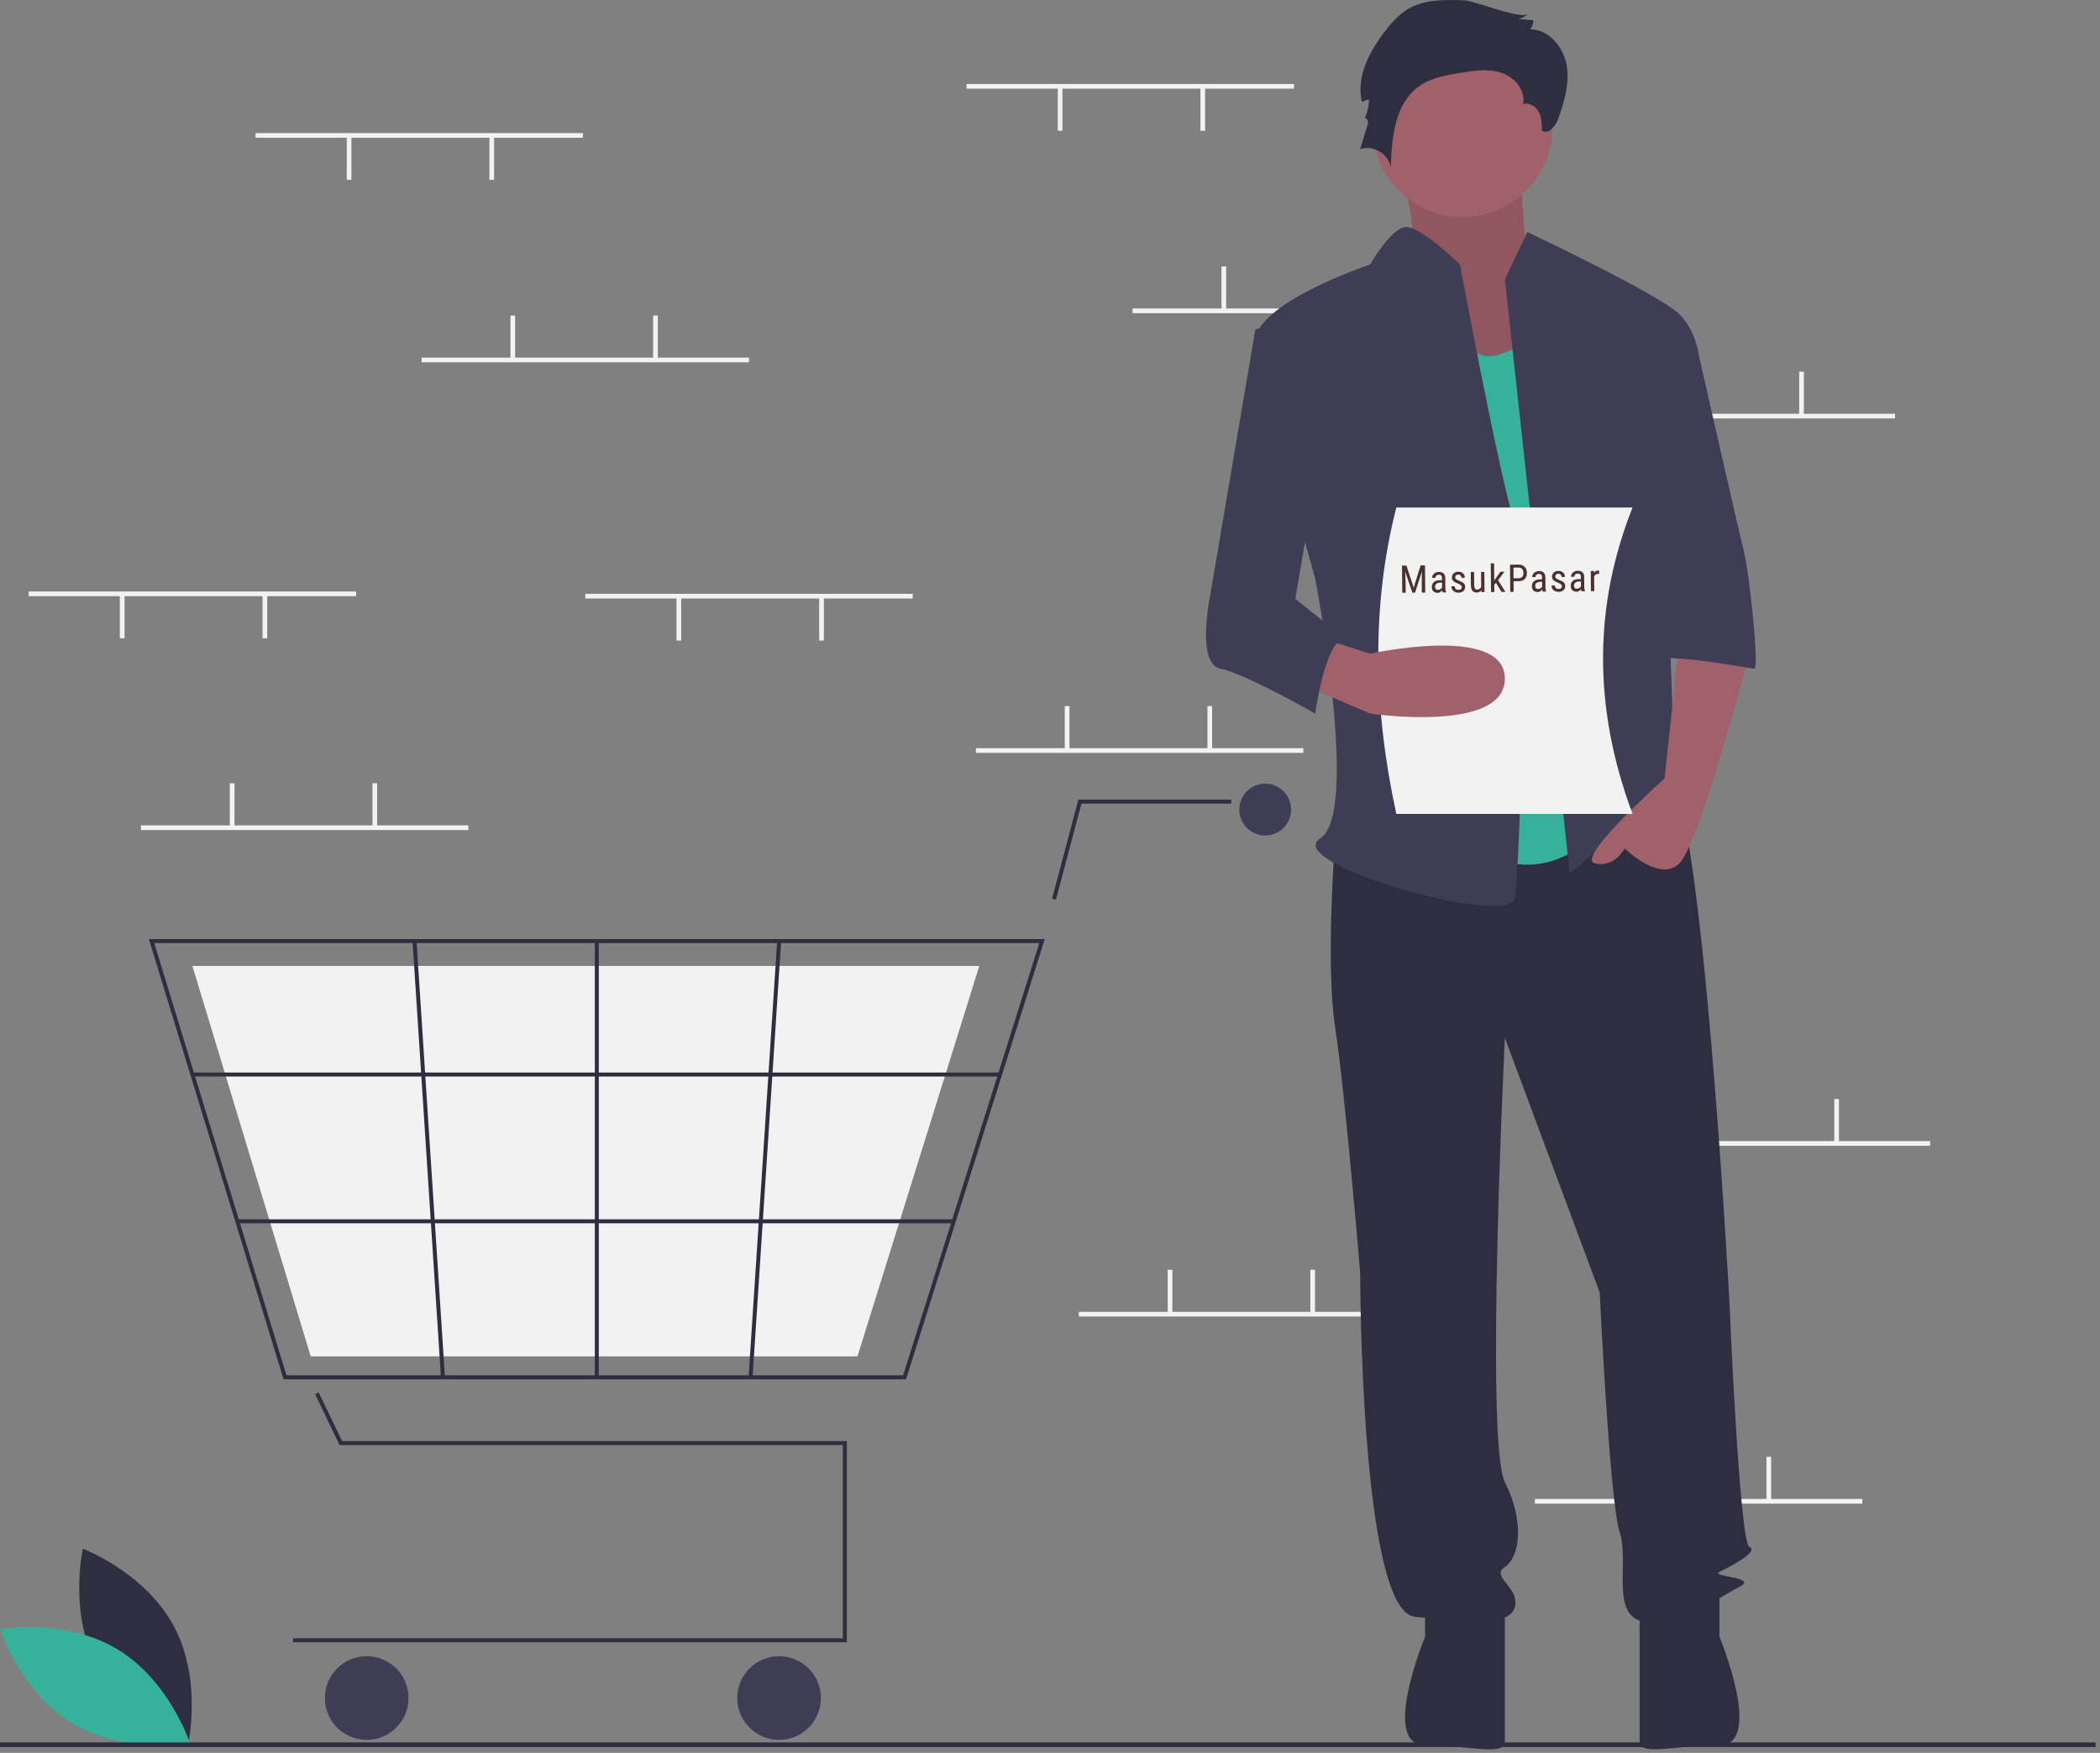<svg width="351" height="293" viewBox="0 0 351 293" fill="none" xmlns="http://www.w3.org/2000/svg">
<rect x="0" y="0" width="351" height="293" fill="#808080" stroke="none"/>
<g clip-path="url(#clip0)">
<path d="M16.276 278.629C21.134 287.64 31.446 291.508 31.446 291.508C31.446 291.508 33.88 280.767 29.022 271.756C24.163 262.746 13.851 258.878 13.851 258.878C13.851 258.878 11.417 269.619 16.276 278.629Z" fill="#2F2E41"/>
<path d="M19.615 275.665C28.387 280.942 31.766 291.425 31.766 291.425C31.766 291.425 20.922 293.351 12.15 288.073C3.378 282.796 0 272.314 0 272.314C0 272.314 10.844 270.388 19.615 275.665Z" fill="#35B299"/>
<path d="M216.281 14.037H161.551V14.819H216.281V14.037Z" fill="#F2F2F2"/>
<path d="M201.425 14.623H200.644V21.856H201.425V14.623Z" fill="#F2F2F2"/>
<path d="M177.579 14.623H176.797V21.856H177.579V14.623Z" fill="#F2F2F2"/>
<path d="M244.036 51.566H189.306V52.348H244.036V51.566Z" fill="#F2F2F2"/>
<path d="M204.943 44.53H204.162V51.762H204.943V44.53Z" fill="#F2F2F2"/>
<path d="M228.79 44.53H228.008V51.762H228.79V44.53Z" fill="#F2F2F2"/>
<path d="M316.749 69.158H262.019V69.94H316.749V69.158Z" fill="#F2F2F2"/>
<path d="M277.656 62.122H276.875V69.354H277.656V62.122Z" fill="#F2F2F2"/>
<path d="M301.503 62.122H300.721V69.354H301.503V62.122Z" fill="#F2F2F2"/>
<path d="M311.276 250.549H256.546V251.331H311.276V250.549Z" fill="#F2F2F2"/>
<path d="M272.183 243.512H271.401V250.744H272.183V243.512Z" fill="#F2F2F2"/>
<path d="M296.03 243.512H295.248V250.744H296.03V243.512Z" fill="#F2F2F2"/>
<path d="M217.844 125.061H163.114V125.843H217.844V125.061Z" fill="#F2F2F2"/>
<path d="M178.752 118.024H177.97V125.256H178.752V118.024Z" fill="#F2F2F2"/>
<path d="M202.598 118.024H201.816V125.256H202.598V118.024Z" fill="#F2F2F2"/>
<path d="M235.045 219.274H180.315V220.056H235.045V219.274Z" fill="#F2F2F2"/>
<path d="M195.952 212.238H195.17V219.47H195.952V212.238Z" fill="#F2F2F2"/>
<path d="M219.799 212.238H219.017V219.47H219.799V212.238Z" fill="#F2F2F2"/>
<path d="M322.613 190.737H267.883V191.519H322.613V190.737Z" fill="#F2F2F2"/>
<path d="M283.521 183.7H282.739V190.932H283.521V183.7Z" fill="#F2F2F2"/>
<path d="M307.368 183.7H306.586V190.932H307.368V183.7Z" fill="#F2F2F2"/>
<path d="M141.54 274.504H48.973V273.838H140.874V241.54H56.755L52.669 233.026L53.269 232.738L57.174 240.874H141.54V274.504Z" fill="#2F2E41"/>
<path d="M61.293 290.819C65.155 290.819 68.285 287.689 68.285 283.827C68.285 279.965 65.155 276.834 61.293 276.834C57.431 276.834 54.3 279.965 54.3 283.827C54.3 287.689 57.431 290.819 61.293 290.819Z" fill="#3F3D56"/>
<path d="M130.218 290.819C134.08 290.819 137.211 287.689 137.211 283.827C137.211 279.965 134.08 276.834 130.218 276.834C126.356 276.834 123.226 279.965 123.226 283.827C123.226 287.689 126.356 290.819 130.218 290.819Z" fill="#3F3D56"/>
<path d="M211.464 139.649C213.855 139.649 215.793 137.711 215.793 135.321C215.793 132.93 213.855 130.992 211.464 130.992C209.074 130.992 207.135 132.93 207.135 135.321C207.135 137.711 209.074 139.649 211.464 139.649Z" fill="#3F3D56"/>
<path d="M151.44 230.551H47.395L24.882 156.964H174.625L174.488 157.397L151.44 230.551ZM47.887 229.885H150.951L173.717 157.63H25.782L47.887 229.885Z" fill="#2F2E41"/>
<path d="M143.318 226.722H51.932L32.158 161.459H163.682L163.562 161.843L143.318 226.722Z" fill="#F2F2F2"/>
<path d="M176.491 150.39L175.847 150.219L180.241 133.656H205.804V134.322H180.754L176.491 150.39Z" fill="#2F2E41"/>
<path d="M167.142 179.273H32.157V179.939H167.142V179.273Z" fill="#2F2E41"/>
<path d="M159.412 203.808H39.663V204.474H159.412V203.808Z" fill="#2F2E41"/>
<path d="M100.085 157.297H99.419V230.218H100.085V157.297Z" fill="#2F2E41"/>
<path d="M129.9 157.277L125.12 230.196L125.784 230.239L130.565 157.32L129.9 157.277Z" fill="#2F2E41"/>
<path d="M69.617 157.276L68.952 157.319L73.705 230.24L74.37 230.197L69.617 157.276Z" fill="#2F2E41"/>
<path d="M350.272 291.242H0V292.024H350.272V291.242Z" fill="#2F2E41"/>
<path d="M232.763 24.189C232.763 24.189 238.478 40.454 234.961 42.956C231.444 45.459 246.83 65.894 246.83 65.894L265.293 60.889L255.182 43.79C255.182 43.79 253.864 26.691 253.864 24.189C253.864 21.686 232.763 24.189 232.763 24.189Z" fill="#A0616A"/>
<path opacity="0.1" d="M232.763 24.189C232.763 24.189 238.478 40.454 234.961 42.956C231.444 45.459 246.83 65.894 246.83 65.894L265.293 60.889L255.182 43.79C255.182 43.79 253.864 26.691 253.864 24.189C253.864 21.686 232.763 24.189 232.763 24.189Z" fill="black"/>
<path d="M223.17 140.13C223.17 140.13 221.502 160.982 223.17 171.826C224.839 182.669 227.341 212.697 227.341 212.697C227.341 212.697 227.341 269.416 236.516 270.25C245.691 271.084 252.364 271.918 253.198 268.582C254.032 265.246 249.028 263.577 251.53 261.909C254.032 260.241 254.866 254.402 251.53 247.729C248.194 241.056 251.53 173.494 251.53 173.494L267.378 216.033C267.378 216.033 269.046 251.066 270.714 256.07C272.383 261.075 269.046 270.25 274.885 271.084C280.724 271.918 287.397 266.914 290.733 265.246C294.069 263.577 285.728 263.577 287.397 262.743C289.065 261.909 294.069 259.407 292.401 258.573C290.733 257.739 289.065 217.701 289.065 217.701C289.065 217.701 284.477 132.206 278.638 128.869C272.8 125.533 269.046 131.28 269.046 131.28L223.17 140.13Z" fill="#2F2E41"/>
<path d="M238.184 266.914V273.587C238.184 273.587 230.677 291.726 238.184 291.726C245.691 291.726 251.53 293.605 251.53 291.103V268.582L238.184 266.914Z" fill="#2F2E41"/>
<path d="M287.396 266.902V273.575C287.396 273.575 294.903 291.714 287.396 291.714C279.89 291.714 274.051 293.594 274.051 291.091V268.571L287.396 266.902Z" fill="#2F2E41"/>
<path d="M244.44 36.284C252.732 36.284 259.454 29.562 259.454 21.27C259.454 12.978 252.732 6.256 244.44 6.256C236.148 6.256 229.426 12.978 229.426 21.27C229.426 29.562 236.148 36.284 244.44 36.284Z" fill="#A0616A"/>
<path d="M239.853 49.212C239.853 49.212 244.023 61.724 250.696 59.222L257.369 56.719L269.046 136.794C269.046 136.794 259.871 150.139 246.525 141.798C233.18 133.457 239.853 49.212 239.853 49.212Z" fill="#35B299"/>
<path d="M251.531 46.71L255.284 38.786C255.284 38.786 277.388 49.212 280.724 52.548C284.061 55.885 284.061 60.889 284.061 60.889L278.222 81.742C278.222 81.742 279.89 127.618 279.89 129.286C279.89 130.954 285.729 140.13 281.558 136.793C277.388 133.457 276.554 130.12 273.217 135.125C269.881 140.13 262.374 145.968 262.374 145.968L251.531 46.71Z" fill="#3F3D56"/>
<path d="M280.724 106.766L278.222 130.121C278.222 130.121 263.208 143.466 266.544 144.3C269.881 145.135 271.549 141.798 271.549 141.798C271.549 141.798 277.387 147.637 280.724 144.3C284.06 140.964 292.401 109.268 292.401 109.268L280.724 106.766Z" fill="#A0616A"/>
<path d="M244.76 0.051C241.432 -0.068 237.87 -0.127 235.064 1.667C233.773 2.567 232.64 3.675 231.713 4.947C228.979 8.402 226.618 12.75 227.633 17.037L228.812 16.577C228.812 17.721 228.558 18.851 228.067 19.885C228.234 19.402 228.79 20.183 228.641 20.671L227.342 24.933C229.477 24.15 232.133 25.735 232.458 27.985C232.607 23.036 233.12 17.36 237.135 14.462C239.16 13.001 241.723 12.554 244.188 12.158C246.463 11.793 248.847 11.444 251.026 12.193C253.205 12.942 255.06 15.17 254.566 17.42C255.571 17.074 256.694 17.774 257.19 18.713C257.687 19.653 257.713 20.761 257.728 21.823C258.799 22.58 260.017 21.077 260.454 19.841C261.478 16.938 262.389 13.849 261.837 10.821C261.285 7.793 258.818 4.899 255.74 4.889C256.113 4.479 256.313 3.939 256.296 3.384L253.759 3.17C254.403 3.079 254.995 2.767 255.434 2.287C254.416 3.407 246.407 0.11 244.76 0.051Z" fill="#2F2E41"/>
<path d="M244.023 44.207C244.023 44.207 237.233 37.553 234.789 37.961C232.346 38.368 229.009 44.207 229.009 44.207C229.009 44.207 208.991 50.88 209.825 57.553C210.659 64.226 219.834 96.756 219.834 96.756C219.834 96.756 227.341 135.959 220.668 140.129C213.995 144.3 252.364 155.143 253.198 150.139C254.032 145.134 255.701 95.088 253.198 87.581C250.696 80.074 244.023 44.207 244.023 44.207Z" fill="#3F3D56"/>
<path d="M273.217 57.553H283.531C283.531 57.553 290.734 89.249 291.568 92.586C292.402 95.922 294.07 111.77 293.236 111.77C292.402 111.77 275.72 108.434 275.72 110.936L273.217 57.553Z" fill="#3F3D56"/>
<path d="M272.868 136.043H233.385C229.531 118.318 229.21 101.193 233.385 84.832H272.868C266.496 100.899 266.098 117.907 272.868 136.043Z" fill="#F2F2F2"/>
<path d="M217.332 114.273L229.01 119.277C229.01 119.277 251.53 122.614 251.53 113.439C251.53 104.263 229.01 109.268 229.01 109.268L221.502 106.868L217.332 114.273Z" fill="#A0616A"/>
<path d="M219.834 52.548L209.825 55.051L202.318 99.258C202.318 99.258 199.816 110.936 203.986 111.77C208.157 112.604 219.834 119.277 219.834 119.277C219.834 119.277 221.502 106.765 224.839 106.765L216.498 100.092L221.502 70.899L219.834 52.548Z" fill="#3F3D56"/>
<path d="M78.283 137.961H23.553V138.743H78.283V137.961Z" fill="#F2F2F2"/>
<path d="M39.19 130.925H38.408V138.157H39.19V130.925Z" fill="#F2F2F2"/>
<path d="M63.036 130.925H62.255V138.157H63.036V130.925Z" fill="#F2F2F2"/>
<path d="M97.438 22.247H42.708V23.028H97.438V22.247Z" fill="#F2F2F2"/>
<path d="M82.583 22.833H81.801V30.065H82.583V22.833Z" fill="#F2F2F2"/>
<path d="M58.737 22.833H57.955V30.065H58.737V22.833Z" fill="#F2F2F2"/>
<path d="M152.559 99.26H97.829V100.042H152.559V99.26Z" fill="#F2F2F2"/>
<path d="M137.704 99.846H136.922V107.078H137.704V99.846Z" fill="#F2F2F2"/>
<path d="M113.857 99.846H113.075V107.078H113.857V99.846Z" fill="#F2F2F2"/>
<path d="M59.519 98.869H4.789V99.65H59.519V98.869Z" fill="#F2F2F2"/>
<path d="M44.663 99.455H43.881V106.687H44.663V99.455Z" fill="#F2F2F2"/>
<path d="M20.816 99.455H20.034V106.687H20.816V99.455Z" fill="#F2F2F2"/>
<path d="M125.194 59.776H70.464V60.558H125.194V59.776Z" fill="#F2F2F2"/>
<path d="M86.101 52.739H85.319V59.971H86.101V52.739Z" fill="#F2F2F2"/>
<path d="M109.948 52.739H109.166V59.971H109.948V52.739Z" fill="#F2F2F2"/>
<path d="M235.073 94.531L236.289 98.227L237.444 94.511L238.18 94.505L238.217 99.047L237.646 99.052L237.632 97.283L237.67 95.511L236.511 99.061L236.074 99.064L234.863 95.546L234.931 97.305L234.945 99.074L234.374 99.078L234.337 94.537L235.073 94.531ZM241.117 99.023C241.084 98.951 241.059 98.828 241.043 98.656C240.85 98.944 240.601 99.09 240.298 99.092C239.992 99.095 239.752 99.011 239.578 98.842C239.406 98.671 239.319 98.43 239.316 98.118C239.314 97.775 239.428 97.501 239.659 97.297C239.89 97.094 240.209 96.988 240.614 96.981L241.02 96.978L241.017 96.619C241.015 96.417 240.969 96.274 240.879 96.189C240.789 96.105 240.652 96.064 240.469 96.065C240.303 96.066 240.168 96.117 240.065 96.218C239.962 96.317 239.911 96.442 239.912 96.594L239.36 96.598C239.359 96.426 239.408 96.261 239.509 96.104C239.609 95.945 239.746 95.82 239.918 95.73C240.089 95.639 240.281 95.592 240.493 95.591C240.839 95.588 241.101 95.672 241.282 95.843C241.464 96.012 241.559 96.261 241.565 96.589L241.579 98.292C241.584 98.552 241.621 98.778 241.691 98.968L241.691 99.018L241.117 99.023ZM240.378 98.589C240.513 98.588 240.642 98.55 240.764 98.474C240.886 98.398 240.974 98.304 241.03 98.191L241.023 97.386L240.711 97.389C240.449 97.395 240.243 97.456 240.092 97.572C239.941 97.685 239.866 97.844 239.868 98.048C239.87 98.239 239.909 98.378 239.987 98.465C240.064 98.549 240.195 98.591 240.378 98.589ZM244.332 98.132C244.331 98.014 244.286 97.912 244.195 97.828C244.105 97.743 243.932 97.645 243.675 97.533C243.377 97.413 243.166 97.309 243.043 97.223C242.921 97.137 242.83 97.039 242.769 96.929C242.708 96.817 242.676 96.684 242.675 96.53C242.673 96.256 242.771 96.027 242.969 95.845C243.169 95.66 243.425 95.567 243.737 95.564C244.066 95.561 244.33 95.655 244.532 95.844C244.733 96.034 244.835 96.279 244.837 96.578L244.288 96.583C244.287 96.431 244.235 96.302 244.132 96.197C244.029 96.09 243.899 96.037 243.741 96.038C243.579 96.04 243.451 96.083 243.358 96.169C243.268 96.253 243.223 96.366 243.224 96.507C243.225 96.619 243.259 96.71 243.326 96.778C243.395 96.846 243.559 96.935 243.818 97.045C244.229 97.202 244.509 97.356 244.658 97.509C244.807 97.66 244.882 97.853 244.884 98.088C244.886 98.381 244.787 98.617 244.587 98.795C244.387 98.971 244.117 99.061 243.778 99.064C243.427 99.066 243.141 98.968 242.921 98.768C242.701 98.568 242.59 98.313 242.587 98.003L243.143 97.999C243.15 98.186 243.209 98.332 243.318 98.437C243.427 98.542 243.579 98.594 243.774 98.593C243.957 98.591 244.096 98.549 244.191 98.468C244.286 98.383 244.333 98.272 244.332 98.132ZM247.587 98.674C247.406 98.914 247.139 99.036 246.788 99.039C246.482 99.041 246.251 98.938 246.093 98.73C245.935 98.519 245.854 98.212 245.848 97.808L245.83 95.609L246.379 95.605L246.397 97.763C246.401 98.289 246.561 98.551 246.877 98.548C247.212 98.546 247.442 98.394 247.566 98.094L247.546 95.595L248.098 95.591L248.126 98.965L247.602 98.97L247.587 98.674ZM250.046 97.406L249.756 97.745L249.766 98.952L249.214 98.957L249.174 94.166L249.727 94.161L249.75 97.028L250.789 95.569L251.451 95.563L250.389 96.982L251.619 98.937L250.976 98.942L250.046 97.406ZM252.982 97.147L252.997 98.925L252.426 98.93L252.389 94.389L253.836 94.377C254.258 94.373 254.591 94.498 254.834 94.749C255.078 94.999 255.201 95.334 255.204 95.754C255.208 96.19 255.095 96.528 254.866 96.767C254.64 97.004 254.317 97.128 253.899 97.14L252.982 97.147ZM252.978 96.658L253.855 96.651C254.109 96.649 254.302 96.571 254.436 96.418C254.57 96.265 254.636 96.047 254.634 95.765C254.631 95.492 254.56 95.274 254.419 95.111C254.279 94.948 254.087 94.868 253.843 94.87L252.964 94.877L252.978 96.658ZM257.847 98.886C257.813 98.813 257.788 98.691 257.772 98.518C257.579 98.807 257.331 98.952 257.027 98.955C256.721 98.957 256.482 98.874 256.308 98.705C256.136 98.534 256.048 98.292 256.046 97.98C256.043 97.637 256.157 97.364 256.389 97.16C256.62 96.957 256.938 96.851 257.344 96.843L257.749 96.84L257.746 96.481C257.744 96.28 257.699 96.137 257.608 96.052C257.518 95.968 257.382 95.926 257.199 95.928C257.032 95.929 256.898 95.98 256.795 96.081C256.691 96.179 256.64 96.304 256.642 96.456L256.09 96.461C256.088 96.288 256.138 96.123 256.238 95.967C256.339 95.808 256.475 95.683 256.647 95.592C256.819 95.501 257.011 95.455 257.223 95.453C257.568 95.45 257.831 95.534 258.011 95.706C258.193 95.875 258.288 96.123 258.295 96.452L258.309 98.155C258.313 98.415 258.35 98.64 258.42 98.831L258.421 98.881L257.847 98.886ZM257.107 98.452C257.242 98.451 257.371 98.412 257.493 98.336C257.615 98.26 257.704 98.166 257.759 98.053L257.752 97.249L257.44 97.251C257.178 97.258 256.972 97.319 256.821 97.434C256.67 97.548 256.596 97.706 256.597 97.91C256.599 98.101 256.639 98.24 256.716 98.327C256.794 98.412 256.924 98.453 257.107 98.452ZM261.062 97.995C261.061 97.877 261.015 97.775 260.925 97.691C260.835 97.606 260.661 97.508 260.405 97.395C260.106 97.275 259.895 97.172 259.772 97.085C259.651 96.999 259.559 96.901 259.498 96.791C259.437 96.68 259.406 96.547 259.405 96.393C259.402 96.118 259.5 95.89 259.698 95.707C259.899 95.523 260.155 95.429 260.467 95.427C260.795 95.424 261.06 95.517 261.261 95.707C261.462 95.897 261.564 96.141 261.567 96.441L261.018 96.445C261.016 96.293 260.964 96.165 260.862 96.06C260.759 95.952 260.628 95.899 260.47 95.901C260.308 95.902 260.181 95.946 260.088 96.032C259.997 96.116 259.952 96.228 259.953 96.37C259.954 96.482 259.988 96.572 260.055 96.64C260.125 96.708 260.289 96.797 260.547 96.908C260.958 97.064 261.238 97.219 261.387 97.372C261.536 97.522 261.611 97.715 261.613 97.95C261.616 98.243 261.517 98.479 261.317 98.657C261.116 98.834 260.847 98.923 260.508 98.926C260.156 98.929 259.871 98.831 259.651 98.631C259.431 98.431 259.319 98.176 259.317 97.866L259.872 97.861C259.88 98.049 259.938 98.195 260.047 98.3C260.156 98.405 260.308 98.457 260.504 98.455C260.687 98.454 260.826 98.412 260.921 98.33C261.016 98.246 261.063 98.134 261.062 97.995ZM264.334 98.832C264.3 98.76 264.275 98.637 264.259 98.465C264.066 98.753 263.818 98.899 263.514 98.901C263.209 98.904 262.969 98.821 262.795 98.651C262.623 98.48 262.536 98.239 262.533 97.927C262.53 97.584 262.644 97.31 262.876 97.107C263.107 96.903 263.425 96.798 263.831 96.79L264.236 96.787L264.233 96.428C264.232 96.226 264.186 96.083 264.096 95.999C264.005 95.914 263.869 95.873 263.686 95.874C263.52 95.876 263.385 95.927 263.282 96.027C263.179 96.126 263.128 96.251 263.129 96.403L262.577 96.407C262.575 96.235 262.625 96.07 262.726 95.913C262.826 95.754 262.962 95.63 263.134 95.539C263.306 95.448 263.498 95.402 263.71 95.4C264.055 95.397 264.318 95.481 264.498 95.652C264.681 95.821 264.775 96.07 264.782 96.399L264.796 98.102C264.8 98.362 264.837 98.587 264.908 98.778L264.908 98.828L264.334 98.832ZM263.594 98.398C263.73 98.397 263.858 98.359 263.98 98.283C264.102 98.207 264.191 98.113 264.246 98L264.24 97.195L263.928 97.198C263.666 97.204 263.459 97.265 263.308 97.381C263.158 97.494 263.083 97.653 263.085 97.857C263.086 98.048 263.126 98.187 263.203 98.274C263.281 98.359 263.411 98.4 263.594 98.398ZM267.286 95.951C267.209 95.937 267.126 95.93 267.036 95.931C266.753 95.933 266.557 96.09 266.447 96.401L266.467 98.815L265.915 98.819L265.887 95.444L266.424 95.44L266.436 95.783C266.582 95.511 266.789 95.375 267.06 95.372C267.147 95.372 267.22 95.386 267.278 95.414L267.286 95.951Z" fill="#4B3030"/>
</g>
<defs>
<clipPath id="clip0">
<rect width="350.272" height="292.403" fill="white"/>
</clipPath>
</defs>
</svg>
